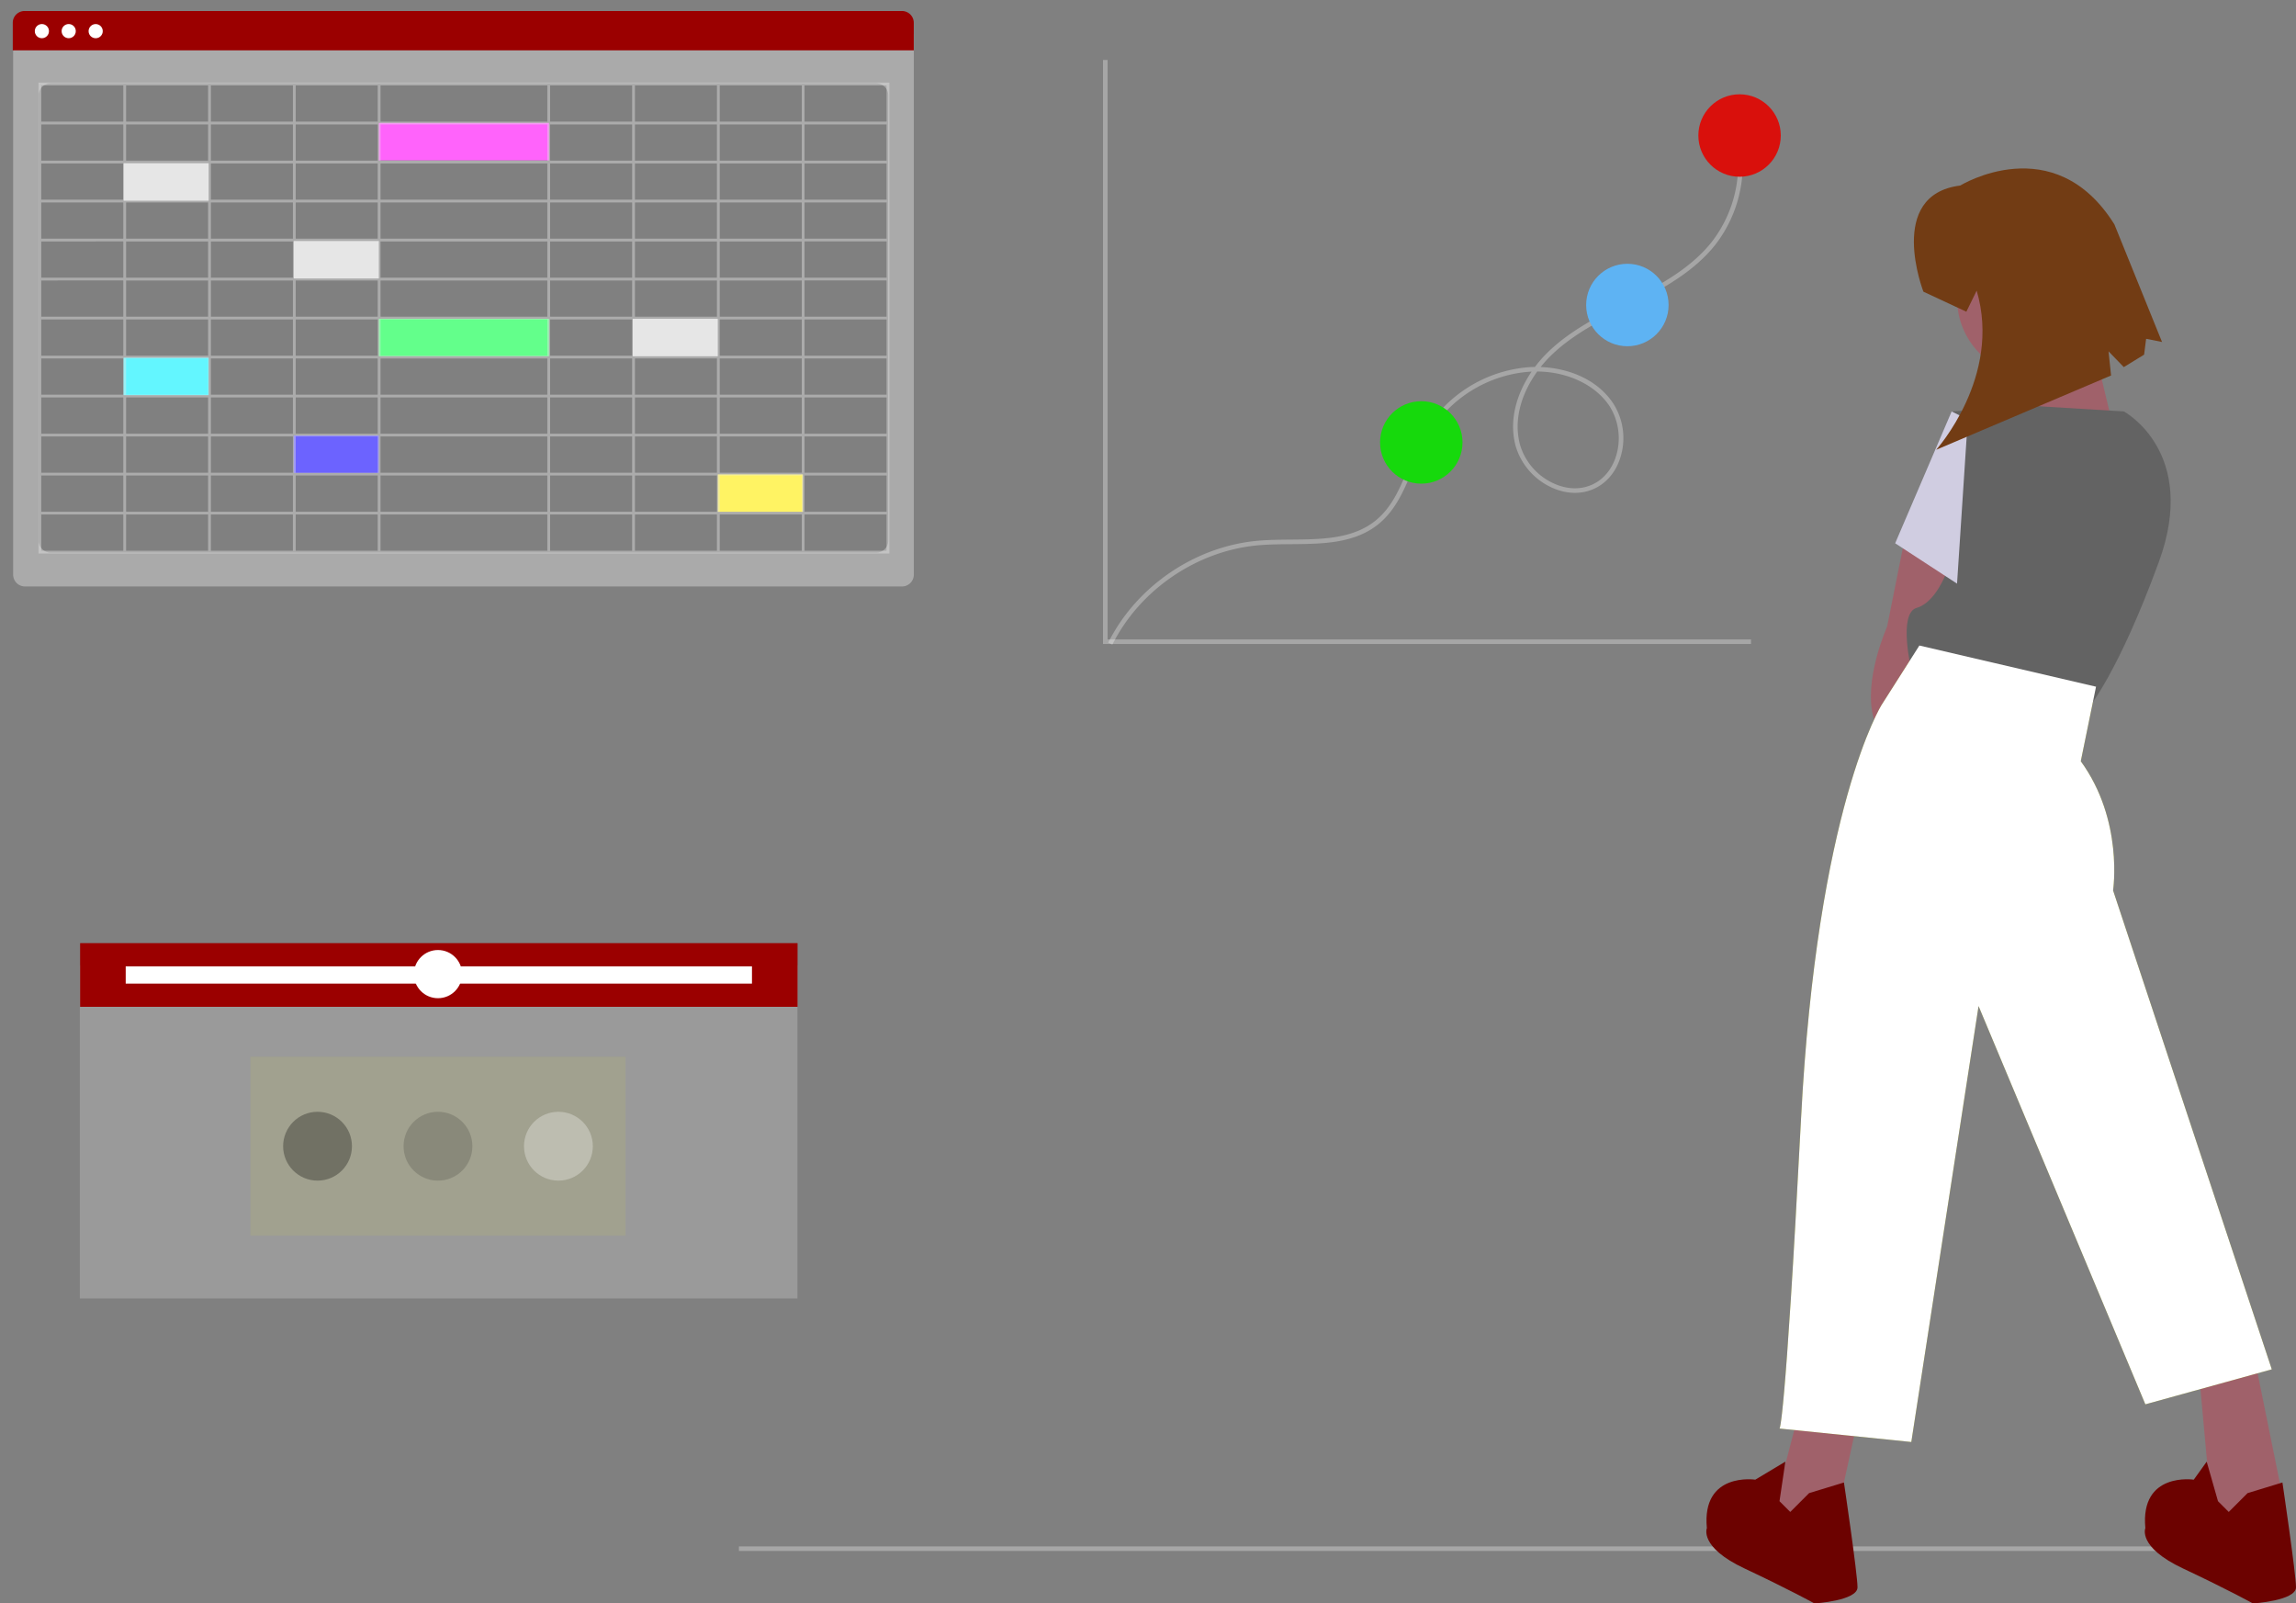 <?xml version="1.0" encoding="UTF-8" standalone="no"?>
<svg
   xmlns:dc="http://purl.org/dc/elements/1.1/"
   xmlns:cc="http://creativecommons.org/ns#"
   xmlns:rdf="http://www.w3.org/1999/02/22-rdf-syntax-ns#"
   xmlns:svg="http://www.w3.org/2000/svg"
   xmlns="http://www.w3.org/2000/svg"
   xmlns:sodipodi="http://sodipodi.sourceforge.net/DTD/sodipodi-0.dtd"
   xmlns:inkscape="http://www.inkscape.org/namespaces/inkscape"
   id="e964fae6-99d5-4ba3-9654-9b5776c78265"
   data-name="Layer 1"
   width="1002.698"
   height="700.077"
   viewBox="0 0 1002.698 700.077"
   version="1.1"
   sodipodi:docname="head-x-2.svg"
   inkscape:version="1.0.2 (394de47547, 2021-03-26)">
  <rect x="0" y="0" width="1002.698" height="700.077" fill="#808080" stroke="none"/>
  <defs
     id="defs75" />
  <sodipodi:namedview
     pagecolor="#ffffff"
     bordercolor="#666666"
     borderopacity="1"
     objecttolerance="10"
     gridtolerance="10"
     guidetolerance="10"
     inkscape:pageopacity="0"
     inkscape:pageshadow="2"
     inkscape:window-width="1920"
     inkscape:window-height="1016"
     id="namedview73"
     showgrid="false"
     inkscape:zoom="1.0201761"
     inkscape:cx="541.25975"
     inkscape:cy="535.09897"
     inkscape:window-x="0"
     inkscape:window-y="27"
     inkscape:window-maximized="1"
     inkscape:current-layer="e964fae6-99d5-4ba3-9654-9b5776c78265"
     inkscape:document-rotation="0" />
  <title
     id="title2">design_data</title>
  <polygon
     points="764.698 281.17 481.698 281.17 481.698 26.17 483.698 26.17 483.698 279.17 764.698 279.17 764.698 281.17"
     fill="#3f3d56"
     id="polygon6"
     style="fill:#ffffff;fill-opacity:0.3" />
  <path
     d="M584.436,381.421l-1.789-.895c12.301-24.612,37.958-42.07,65.366-44.477,4.729-.416,9.683-.457,14.474-.496,13.24-.11,26.931-.223,36.913-8.319,7.39-5.993,10.962-14.807,14.744-24.139a119.558,119.558,0,0,1,6.484-14.19,58.173,58.173,0,0,1,46.121-28.658c.73-.042,1.476-.068,2.231-.077a54.781,54.781,0,0,1,5.297-6.086c9.691-9.584,22.101-15.867,34.102-21.943l2.841-1.44c12.699-6.461,25.851-13.709,34.831-24.936a55.148,55.148,0,0,0,8.82-51.509l1.889-.658a57.192,57.192,0,0,1-9.146,53.416c-9.23,11.539-22.592,18.909-35.487,25.469l-2.844,1.442c-11.863,6.006-24.131,12.217-33.599,21.581a52.813,52.813,0,0,0-4.208,4.7c11.302.444,24.449,4.806,31.837,16.106a28.053,28.053,0,0,1,3.282,22.41c-1.782,6.559-5.752,11.656-11.179,14.353-5.729,2.847-12.501,2.765-19.067-.233A28.939,28.939,0,0,1,760.471,294.417c-3.023-11.688.958-23.254,7.052-32.206q-.328.014-.658.034a56.126,56.126,0,0,0-44.498,27.649,118.05,118.05,0,0,0-6.368,13.953c-3.712,9.156-7.549,18.624-15.339,24.941-10.525,8.537-24.572,8.653-38.156,8.766-4.752.04-9.666.08-14.314.488C621.456,340.389,596.433,357.417,584.436,381.421ZM769.992,262.166c-6.272,8.693-10.576,20.188-7.586,31.75a26.9,26.9,0,0,0,14.773,17.107c6.007,2.742,12.168,2.835,17.346.262,4.908-2.439,8.509-7.086,10.14-13.086a26.387,26.387,0,0,0-3.026-20.791C795.537,268.074,783.344,262.277,769.992,262.166Z"
     fill="#3f3d56"
     id="path8"
     style="fill:#ffffff;fill-opacity:0.3"
     transform="translate(-98.651 -99.962)" />
  <circle
     cx="620.698"
     cy="193.17"
     r="18"
     fill="#6c63ff"
     id="circle10"
     style="fill:#16d90c;fill-opacity:1" />
  <rect
     x="322.698"
     y="675.17"
     width="665"
     height="2"
     fill="#3f3d56"
     id="rect14"
     style="fill:#ffffff;fill-opacity:0.3" />
  <path
     d="M931,332.46l-8.224,41.119s-10.573,23.496-5.874,39.944l3.524,7.049,22.322-19.972,8.224-55.217Z"
     transform="translate(-98.651 -99.962)"
     fill="#a0616a"
     id="path16" />
  <polygon
     points="786.531 613.14 773.608 662.482 788.881 669.531 802.978 657.783 811.202 620.189 786.531 613.14"
     fill="#a0616a"
     id="polygon18" />
  <polygon
     points="959.817 593.755 966.278 664.832 999.173 664.832 983.313 586.706 959.817 593.755"
     fill="#a0616a"
     id="polygon20" />
  <path
     d="M1007.363,432.32l6.656-32.541-77.145-17.976-16.447,25.846S892.231,452.292,885.182,588.571,875.783,723.675,875.783,723.675l57.566,5.874,29.37-190.321L1035.559,713.102,1090.775,697.829,1021.461,488.711S1026.16,458.166,1007.363,432.32Z"
     transform="translate(-98.651 -99.962)"
     fill="#2f2e41"
     id="path22"
     style="fill:#747700;fill-opacity:1" />
  <path
     d="M888.706,751.871l-8.224,8.224-4.699-4.699,2.565-17.263-13.139,7.865s-23.496-3.524-21.147,21.147c0,0-3.524,8.224,16.447,17.622s30.545,15.273,30.545,15.273,18.797-1.175,18.797-7.049-5.923-45.761-5.923-45.761Z"
     transform="translate(-98.651 -99.962)"
     fill="#2f2e41"
     id="path24"
     style="fill:#6c0200;fill-opacity:1" />
  <path
     d="M1080.202,751.871l-8.224,8.224-4.699-4.699-4.93-17.263-5.643,7.865s-23.496-3.524-21.147,21.147c0,0-3.524,8.224,16.447,17.622s30.545,15.273,30.545,15.273,18.797-1.175,18.797-7.049-5.923-45.761-5.923-45.761Z"
     transform="translate(-98.651 -99.962)"
     fill="#2f2e41"
     id="path26"
     style="fill:#6c0200;fill-opacity:1" />
  <circle
     cx="888.74"
     cy="130.289"
     r="34.07"
     fill="#a0616a"
     id="circle28" />
  <polygon
     points="878.167 156.135 880.516 196.079 925.16 196.079 912.237 142.037 878.167 156.135"
     fill="#a0616a"
     id="polygon30" />
  <path
     d="M950.972,279.593l36.419-2.35,38.769,2.35s32.895,17.622,15.273,65.79-30.545,63.44-30.545,63.44L973.294,392.376h-11.748s-3.524-3.524-4.699-3.524-23.496,3.524-23.496,3.524-5.874-24.671,2.35-27.021,12.923-15.273,12.923-15.273Z"
     transform="translate(-98.651 -99.962)"
     fill="#d0cde1"
     id="path32"
     style="fill:#636363;fill-opacity:1" />
  <polygon
     points="859.37 183.156 852.321 179.631 827.65 237.198 854.67 254.82 859.37 183.156"
     fill="#d0cde1"
     id="polygon34" />
  <path
     d="M938.636,227.314s-16.447-42.294,16.067-46.341c0,0,40.996-25.183,67.345,16.97l20.794,51.327-6.947-1.381-.882,6.916-8.864,5.438-6.667-6.89,1.103,10.548-76.377,32.436s28.795-31.887,17.687-69.482l-4.509,9.203Z"
     transform="translate(-98.651 -99.962)"
     fill="#2f2e41"
     id="path36"
     style="fill:#723c14;fill-opacity:1" />
  <circle
     cx="759.698"
     cy="59.17"
     r="18"
     fill="#6c63ff"
     id="circle52"
     style="fill:#d9100c;fill-opacity:1" />
  <circle
     cx="710.698"
     cy="133.17"
     r="18"
     fill="#6c63ff"
     id="circle54"
     style="fill:#5eb3f3;fill-opacity:1" />
  <rect
     x="34.866"
     y="421.549"
     width="313.397"
     height="145.355"
     fill="#f2f2f2"
     id="rect56"
     style="fill:#f2f2f2;fill-opacity:0.232;stroke-width:0.976" />
  <rect
     x="34.985"
     y="411.781"
     width="313.323"
     height="27.801"
     fill="#6c63ff"
     id="rect58"
     style="fill:#9b0000;fill-opacity:1" />
  <rect
     x="54.897"
     y="421.925"
     width="273.501"
     height="7.514"
     fill="#3f3d56"
     id="rect60"
     style="fill:#ffffff;fill-opacity:1" />
  <circle
     cx="191.271"
     cy="425.306"
     r="10.519"
     fill="#3f3d56"
     id="circle62"
     style="fill:#ffffff;fill-opacity:1" />
  <rect
     x="109.371"
     y="461.372"
     width="163.8"
     height="78.143"
     fill="#6c63ff"
     id="rect64"
     style="fill:#acac81;fill-opacity:0.426" />
  <circle
     cx="191.271"
     cy="500.444"
     r="15.028"
     opacity="0.15"
     id="circle66" />
  <circle
     cx="243.867"
     cy="500.444"
     r="15.028"
     fill="#ffffff"
     opacity="0.3"
     id="circle68" />
  <circle
     cx="138.675"
     cy="500.444"
     r="15.028"
     opacity="0.3"
     id="circle70" />
  <path
     id="path2"
     style="stroke-width:0.72;fill:#d9d9d9;fill-opacity:0.473"
     d="M 5.744 14.727 L 5.744 250.9 A 5.184 5.161 0 0 0 10.922 256.055 L 393.908 256.055 A 5.184 5.161 0 0 0 399.086 250.9 L 399.086 14.727 L 5.744 14.727 z M 22.152 36.377 L 382.678 36.377 A 5.24 5.217 0 0 1 387.912 41.588 L 387.912 236.084 A 5.24 5.217 0 0 1 382.678 241.295 L 22.152 241.295 A 5.24 5.217 0 0 1 16.918 236.084 L 16.918 41.588 A 5.24 5.217 0 0 1 22.152 36.377 z " />
  <path
     d="M 399.058,21.967 H 5.576 V 9.941 A 5.185,5.145 0 0 1 10.756,4.801 H 393.878 a 5.185,5.145 0 0 1 5.18,5.139 z"
     fill="#6c63ff"
     id="path6"
     style="fill:#9b0000;fill-opacity:1;stroke-width:0.719" />
  <circle
     cx="30.018"
     cy="13.597"
     fill="#ffffff"
     id="circle10-3"
     rx="3.092"
     ry="3.079"
     style="stroke-width:0.72" />
  <circle
     cx="41.756"
     cy="13.597"
     fill="#ffffff"
     id="circle12"
     rx="3.092"
     ry="3.079"
     style="stroke-width:0.72" />
  <rect
     x="53.971"
     y="71.253"
     width="37.158"
     height="16.375"
     fill="#e6e6e6"
     id="rect14-6"
     style="stroke-width:0.72" />
  <rect
     x="128.287"
     y="105.216"
     width="37.158"
     height="16.375"
     fill="#e6e6e6"
     id="rect16"
     style="stroke-width:0.72" />
  <rect
     x="53.971"
     y="156.161"
     width="37.158"
     height="16.375"
     fill="#6c63ff"
     id="rect18"
     style="fill:#63f6ff;fill-opacity:1;stroke-width:0.72" />
  <rect
     x="128.287"
     y="190.125"
     width="37.158"
     height="16.375"
     fill="#6c63ff"
     id="rect20"
     style="stroke-width:0.72" />
  <rect
     x="313.468"
     y="207.106"
     width="37.158"
     height="16.375"
     fill="#6c63ff"
     id="rect22"
     style="fill:#fff363;fill-opacity:1;stroke-width:0.72" />
  <rect
     x="276.31"
     y="139.18"
     width="37.158"
     height="16.375"
     fill="#e6e6e6"
     id="rect24"
     style="stroke-width:0.72" />
  <rect
     x="165.445"
     y="139.18"
     width="74.316"
     height="16.375"
     fill="#6c63ff"
     id="rect26"
     style="fill:#63ff8b;fill-opacity:1;stroke-width:0.72" />
  <rect
     x="165.445"
     y="53.665"
     width="74.316"
     height="16.375"
     fill="#6c63ff"
     id="rect28"
     style="fill:#ff63fb;fill-opacity:1;stroke-width:0.72" />
  <path
     d="M 16.813,36.076 V 241.676 H 388.393 V 36.076 Z M 387.175,53.109 H 351.357 V 37.289 h 35.818 z M 166.177,172.334 v -15.819 h 72.854 v 15.819 z m 72.854,1.213 v 15.819 h -72.854 v -15.819 z m 0,-68.129 v 15.819 h -72.854 v -15.819 z m -72.854,-1.213 V 88.386 h 72.854 v 15.819 z m 0,34.064 v -15.819 h 72.854 v 15.819 z m 72.854,1.213 v 15.819 h -72.854 v -15.819 z m -74.072,-18.245 h -35.818 v -15.819 h 35.818 z m 0,1.213 v 15.819 h -35.818 v -15.819 z m 0,17.032 v 15.819 h -35.818 v -15.819 z m 0,17.032 v 15.819 h -35.818 v -15.819 z m 75.29,0 h 35.818 v 15.819 h -35.818 z m 0,-1.213 v -15.819 h 35.818 v 15.819 z m 0,-17.032 v -15.819 h 35.818 v 15.819 z m 0,-17.032 v -15.819 h 35.818 v 15.819 z m 0,-17.032 V 88.386 h 35.818 v 15.819 z m 0,-17.032 V 71.354 h 35.818 v 15.819 z m -1.218,0 H 166.177 V 71.354 h 72.854 z m -74.072,0 H 129.141 V 71.354 h 35.818 z m 0,1.213 V 104.205 H 129.141 V 88.386 Z M 127.922,104.205 H 92.104 V 88.386 h 35.818 z m 0,1.213 v 15.819 H 92.104 v -15.819 z m 0,17.032 v 15.819 H 92.104 v -15.819 z m 0,17.032 v 15.819 H 92.104 v -15.819 z m 0,17.032 v 15.819 H 92.104 v -15.819 z m 0,17.032 v 15.819 H 92.104 v -15.819 z m 1.218,0 h 35.818 v 15.819 h -35.818 z m 35.818,17.032 v 15.819 h -35.818 v -15.819 z m 1.218,0 h 72.854 v 15.819 h -72.854 z m 74.072,0 h 35.818 v 15.819 h -35.818 z m 0,-1.213 v -15.819 h 35.818 v 15.819 z m 37.036,-15.819 h 35.818 v 15.819 h -35.818 z m 0,-1.213 v -15.819 h 35.818 v 15.819 z m 0,-17.032 v -15.819 h 35.818 v 15.819 z m 0,-17.032 v -15.819 h 35.818 v 15.819 z m 0,-17.032 v -15.819 h 35.818 v 15.819 z m 0,-17.032 V 88.386 h 35.818 v 15.819 z m 0,-17.032 V 71.354 h 35.818 v 15.819 z m 0,-17.032 V 54.322 h 35.818 v 15.819 z m -1.218,0 H 240.249 V 54.322 h 35.818 z m -37.036,0 H 166.177 V 54.322 h 72.854 z m -74.072,0 H 129.141 V 54.322 h 35.818 z m -37.036,0 H 92.104 V 54.322 h 35.818 z m 0,1.213 V 87.173 H 92.104 V 71.354 Z M 90.886,87.173 H 55.068 V 71.354 h 35.818 z m 0,1.213 V 104.205 H 55.068 V 88.386 Z m 0,17.032 v 15.819 H 55.068 v -15.819 z m 0,17.032 v 15.819 H 55.068 v -15.819 z m 0,17.032 v 15.819 H 55.068 v -15.819 z m 0,17.032 v 15.819 H 55.068 v -15.819 z m 0,17.032 v 15.819 H 55.068 v -15.819 z m 0,17.032 v 15.819 H 55.068 v -15.819 z m 1.218,0 h 35.818 v 15.819 H 92.104 Z m 35.818,17.032 v 15.82 H 92.104 v -15.82 z m 1.218,0 h 35.818 v 15.82 h -35.818 z m 37.036,0 h 72.854 v 15.82 h -72.854 z m 74.072,0 h 35.818 v 15.82 h -35.818 z m 37.036,0 h 35.818 v 15.82 h -35.818 z m 0,-1.213 v -15.819 h 35.818 v 15.819 z m 37.037,-15.819 h 35.818 v 15.819 h -35.818 z m 0,-1.213 v -15.819 h 35.818 v 15.819 z m 0,-17.032 v -15.819 h 35.818 v 15.819 z m 0,-17.032 v -15.819 h 35.818 v 15.819 z m 0,-17.032 v -15.819 h 35.818 v 15.819 z m 0,-17.032 v -15.819 h 35.818 v 15.819 z m 0,-17.032 V 88.386 h 35.818 v 15.819 z m 0,-17.032 V 71.354 h 35.818 v 15.819 z m 0,-17.032 V 54.322 h 35.818 v 15.819 z m 0,-17.032 V 37.289 h 35.818 v 15.819 z m -1.218,0 H 277.285 V 37.289 h 35.818 z m -37.037,0 H 240.249 V 37.289 h 35.818 z m -37.036,0 H 166.177 V 37.289 h 72.854 z m -74.072,0 H 129.141 V 37.289 h 35.818 z m -37.036,0 H 92.104 V 37.289 h 35.818 z m -37.037,0 H 55.068 V 37.289 h 35.818 z m 0,1.213 V 70.141 H 55.068 V 54.322 Z M 53.85,70.141 H 18.032 V 54.322 h 35.818 z m 0,1.213 V 87.173 H 18.032 V 71.354 Z m 0,17.032 V 104.205 H 18.032 V 88.386 Z m 0,17.032 v 15.819 H 18.032 v -15.819 z m 0,17.032 v 15.819 H 18.032 v -15.819 z m 0,17.032 v 15.819 H 18.032 v -15.819 z m 0,17.032 v 15.819 H 18.032 v -15.819 z m 0,17.032 v 15.819 H 18.032 v -15.819 z m 0,17.032 v 15.819 H 18.032 v -15.819 z m 0,17.032 v 15.82 H 18.032 v -15.82 z m 1.218,0 h 35.818 v 15.82 H 55.068 Z m 35.818,17.033 v 15.819 H 55.068 v -15.819 z m 1.218,0 h 35.818 v 15.819 H 92.104 Z m 37.037,0 h 35.818 v 15.819 h -35.818 z m 37.036,0 h 72.854 v 15.819 h -72.854 z m 74.072,0 h 35.818 v 15.819 h -35.818 z m 37.036,0 h 35.818 v 15.819 h -35.818 z m 37.037,0 h 35.818 v 15.819 h -35.818 z m 0,-1.213 v -15.82 h 35.818 v 15.82 z m 37.036,-15.82 h 35.818 v 15.82 h -35.818 z m 0,-1.213 v -15.819 h 35.818 v 15.819 z m 0,-17.032 v -15.819 h 35.818 v 15.819 z m 0,-17.032 v -15.819 h 35.818 v 15.819 z m 0,-17.032 v -15.819 h 35.818 v 15.819 z m 0,-17.032 v -15.819 h 35.818 v 15.819 z m 0,-17.032 v -15.819 h 35.818 v 15.819 z m 0,-17.032 V 88.386 h 35.818 v 15.819 z m 0,-17.032 V 71.354 h 35.818 v 15.819 z m 0,-17.032 V 54.322 h 35.818 V 70.141 Z M 53.85,37.289 V 53.109 H 18.032 V 37.289 Z M 18.032,224.644 h 35.818 v 15.819 H 18.032 Z m 333.326,15.819 v -15.819 h 35.818 v 15.819 z"
     fill="#e6e6e6"
     id="path30"
     style="stroke-width:0.72;fill:#e6e6e6;fill-opacity:0.426" />
  <circle
     cx="18.28"
     cy="13.597"
     fill="#ffffff"
     id="circle8"
     rx="3.092"
     ry="3.079"
     style="stroke-width:0.72;fill:#ffffff;fill-opacity:1" />
  <circle
     cx="41.756"
     cy="13.597"
     fill="#ffffff"
     id="circle12-7"
     style="stroke-width:0.72"
     r="0" />
  <circle
     cx="41.756"
     cy="13.597"
     fill="#ffffff"
     id="circle993"
     rx="3.092"
     ry="3.079"
     style="stroke-width:0.72" />
  <circle
     cx="41.783"
     cy="13.599"
     fill="#6c63ff"
     id="circle10-35"
     style="fill:#ffffff;fill-opacity:1;stroke-width:0.172"
     r="3.094" />
  <circle
     cx="30.004"
     cy="13.59"
     fill="#6c63ff"
     id="circle10-35-6"
     style="fill:#ffffff;fill-opacity:1;stroke-width:0.172"
     r="3.094" />
  <circle
     cx="18.291"
     cy="13.592"
     fill="#6c63ff"
     id="circle10-35-2"
     style="fill:#ffffff;fill-opacity:1;stroke-width:0.172"
     r="3.094" />
  <path
     d="M1007.363,432.32l6.656-32.541-77.145-17.976-16.447,25.846S892.231,452.292,885.182,588.571,875.783,723.675,875.783,723.675l57.566,5.874,29.37-190.321L1035.559,713.102,1090.775,697.829,1021.461,488.711S1026.16,458.166,1007.363,432.32Z"
     transform="translate(-98.651 -99.962)"
     fill="#2f2e41"
     id="path881"
     style="fill:#ffffff;fill-opacity:1" />
</svg>
